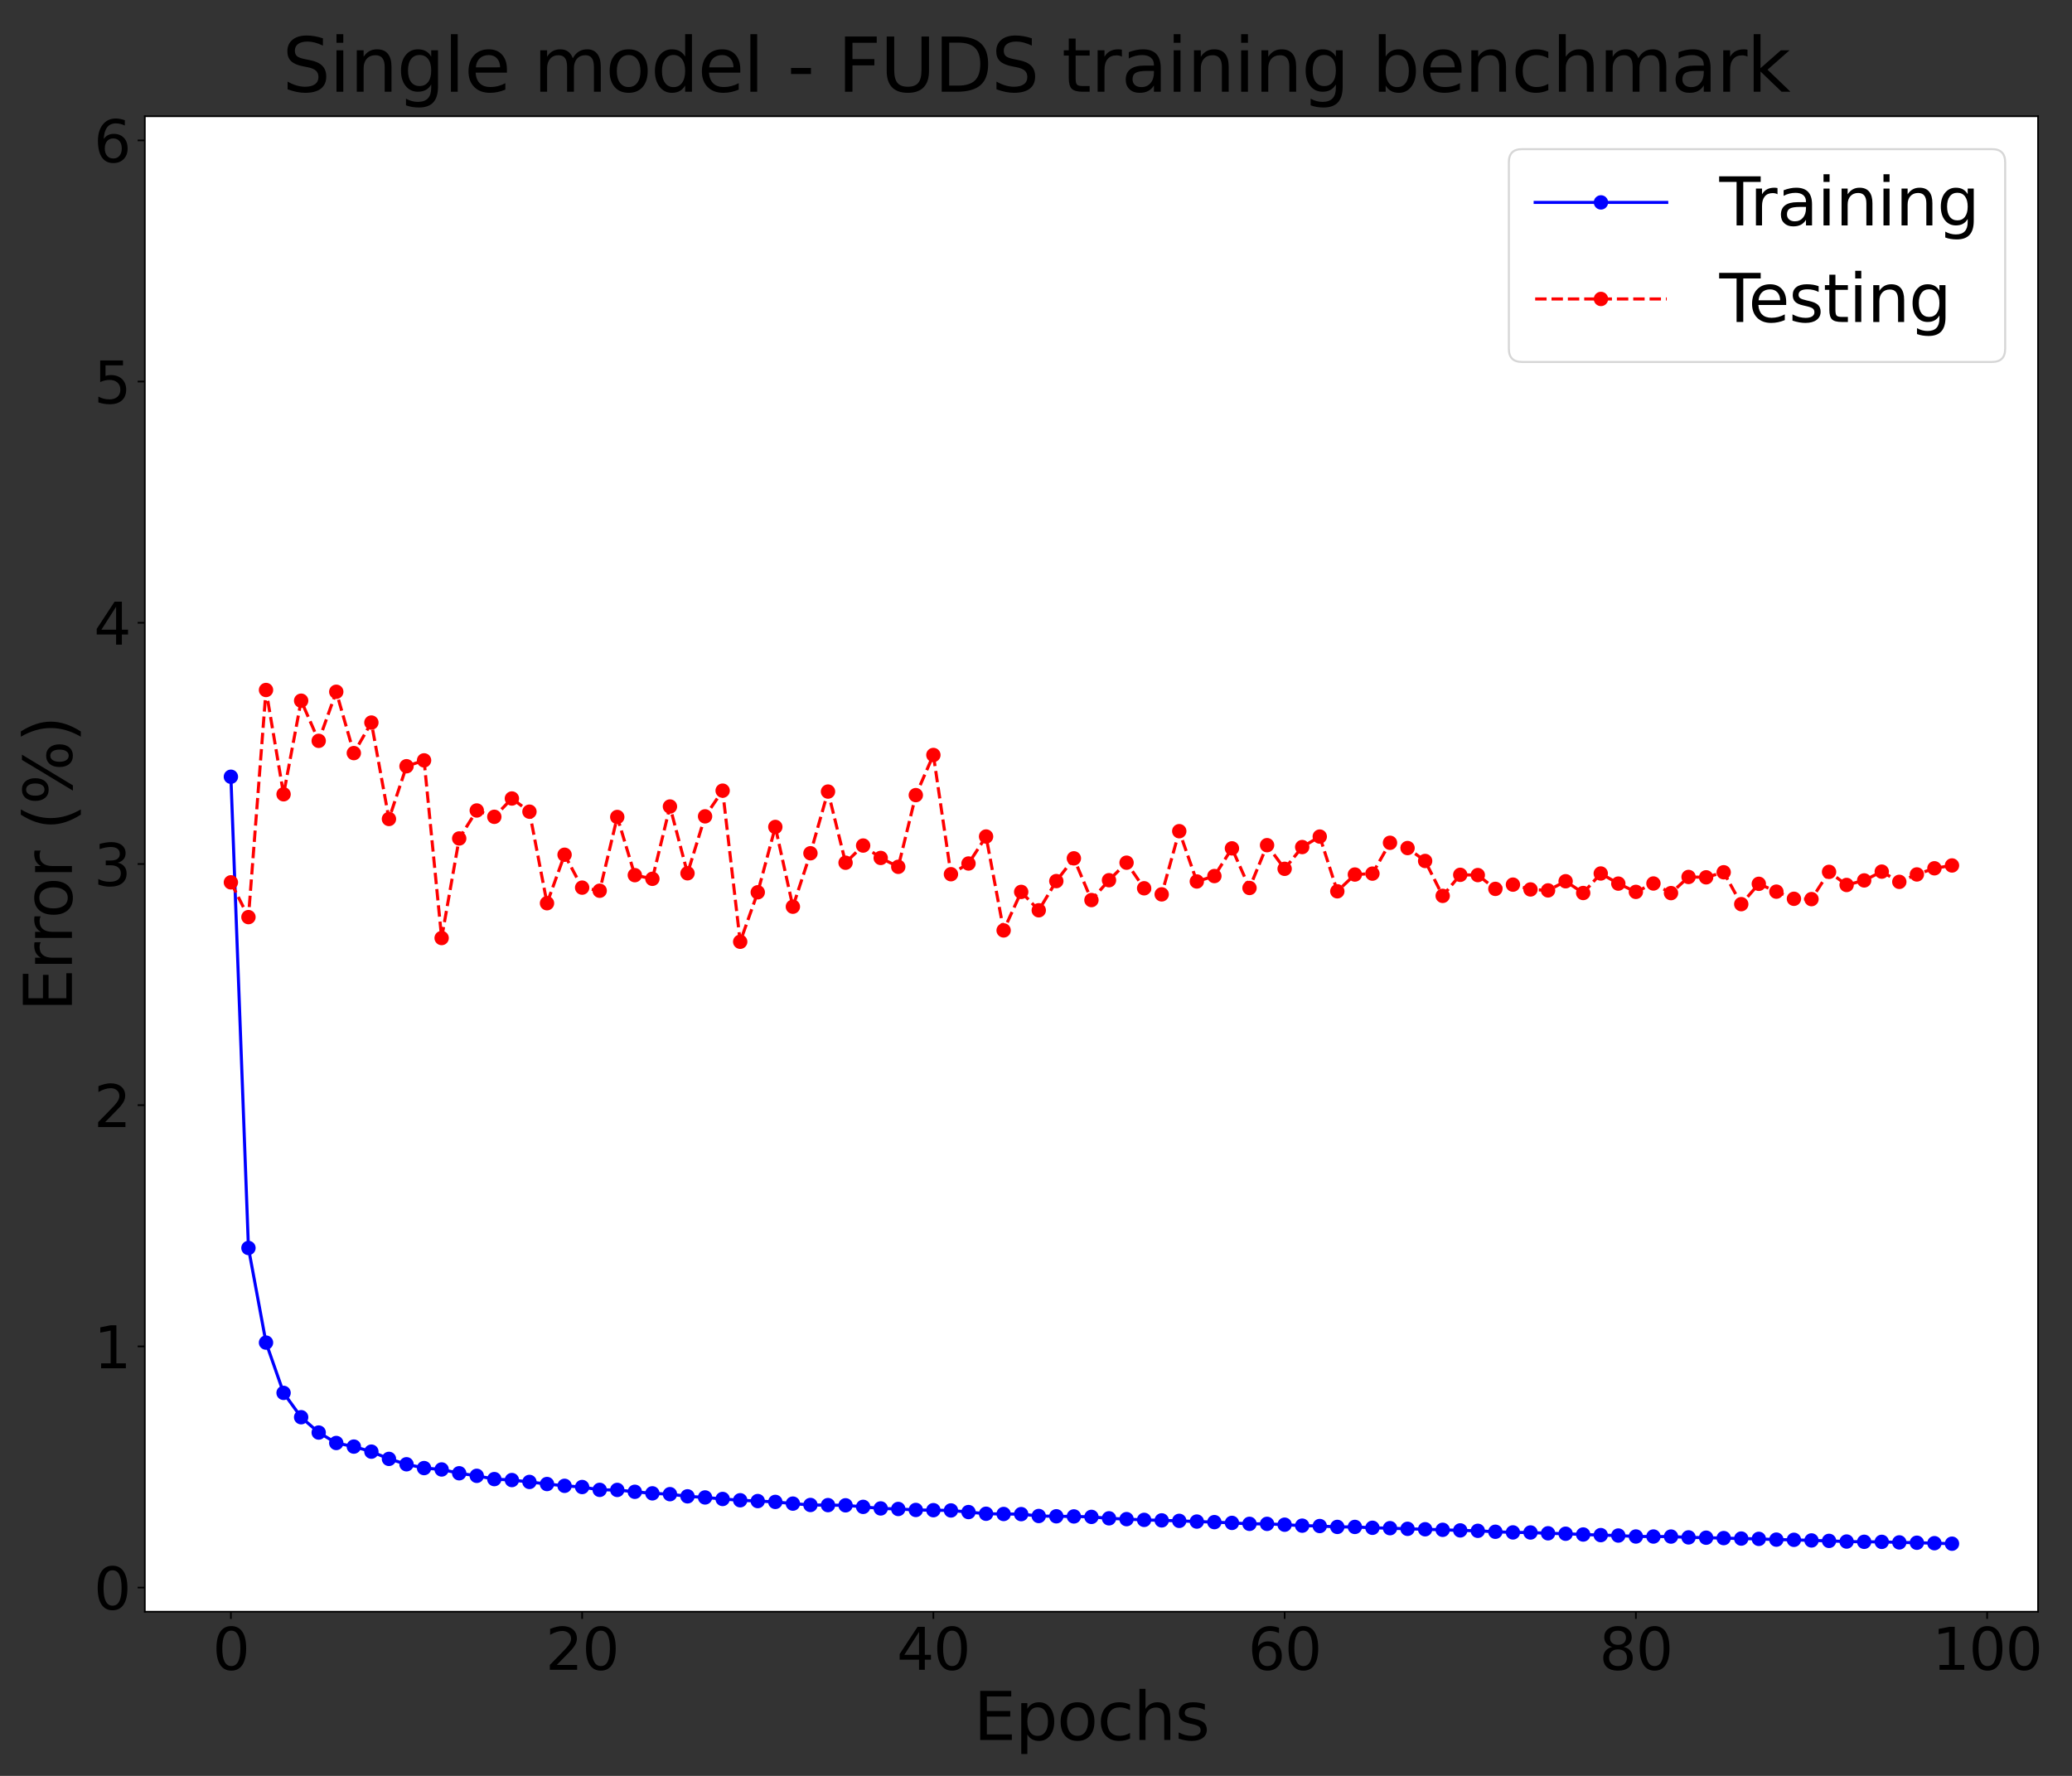 <?xml version="1.0" encoding="utf-8" standalone="no"?>
<!DOCTYPE svg PUBLIC "-//W3C//DTD SVG 1.1//EN"
  "http://www.w3.org/Graphics/SVG/1.1/DTD/svg11.dtd">
<svg xmlns:xlink="http://www.w3.org/1999/xlink" width="1008pt" height="864pt" viewBox="0 0 1008 864" xmlns="http://www.w3.org/2000/svg" version="1.1">
 <rect x="0" y="0" width="1008" height="864" fill="#333333" stroke="none"/>
 <defs>
  <style type="text/css">*{stroke-linejoin: round; stroke-linecap: butt}</style>
 </defs>
 <g id="figure_1">
  <g id="patch_1">
   <path d="M 0 864 
L 1008 864 
L 1008 0 
L 0 0 
L 0 864 
z
" style="fill: none"/>
  </g>
  <g id="axes_1">
   <g id="patch_2">
    <path d="M 70.46 784.12 
L 991.486 784.12 
L 991.486 56.559 
L 70.46 56.559 
z
" style="fill: #ffffff"/>
   </g>
   <g id="matplotlib.axis_1">
    <g id="xtick_1">
     <g id="line2d_1">
      <defs>
       <path id="m39e057da25" d="M 0 0 
L 0 3.5 
" style="stroke: #000000; stroke-width: 0.8"/>
      </defs>
      <g>
       <use xlink:href="#m39e057da25" x="112.325" y="784.12" style="stroke: #000000; stroke-width: 0.8"/>
      </g>
     </g>
     <g id="text_1">
      <!-- 0 -->
      <g transform="translate(103.417 812.396)scale(0.28 -0.28)">
       <defs>
        <path id="DejaVuSans-30" d="M 2034 4250 
Q 1547 4250 1301 3770 
Q 1056 3291 1056 2328 
Q 1056 1369 1301 889 
Q 1547 409 2034 409 
Q 2525 409 2770 889 
Q 3016 1369 3016 2328 
Q 3016 3291 2770 3770 
Q 2525 4250 2034 4250 
z
M 2034 4750 
Q 2819 4750 3233 4129 
Q 3647 3509 3647 2328 
Q 3647 1150 3233 529 
Q 2819 -91 2034 -91 
Q 1250 -91 836 529 
Q 422 1150 422 2328 
Q 422 3509 836 4129 
Q 1250 4750 2034 4750 
z
" transform="scale(0.016)"/>
       </defs>
       <use xlink:href="#DejaVuSans-30"/>
      </g>
     </g>
    </g>
    <g id="xtick_2">
     <g id="line2d_2">
      <g>
       <use xlink:href="#m39e057da25" x="283.202" y="784.12" style="stroke: #000000; stroke-width: 0.8"/>
      </g>
     </g>
     <g id="text_2">
      <!-- 20 -->
      <g transform="translate(265.387 812.396)scale(0.28 -0.28)">
       <defs>
        <path id="DejaVuSans-32" d="M 1228 531 
L 3431 531 
L 3431 0 
L 469 0 
L 469 531 
Q 828 903 1448 1529 
Q 2069 2156 2228 2338 
Q 2531 2678 2651 2914 
Q 2772 3150 2772 3378 
Q 2772 3750 2511 3984 
Q 2250 4219 1831 4219 
Q 1534 4219 1204 4116 
Q 875 4013 500 3803 
L 500 4441 
Q 881 4594 1212 4672 
Q 1544 4750 1819 4750 
Q 2544 4750 2975 4387 
Q 3406 4025 3406 3419 
Q 3406 3131 3298 2873 
Q 3191 2616 2906 2266 
Q 2828 2175 2409 1742 
Q 1991 1309 1228 531 
z
" transform="scale(0.016)"/>
       </defs>
       <use xlink:href="#DejaVuSans-32"/>
       <use xlink:href="#DejaVuSans-30" x="63.623"/>
      </g>
     </g>
    </g>
    <g id="xtick_3">
     <g id="line2d_3">
      <g>
       <use xlink:href="#m39e057da25" x="454.078" y="784.12" style="stroke: #000000; stroke-width: 0.8"/>
      </g>
     </g>
     <g id="text_3">
      <!-- 40 -->
      <g transform="translate(436.263 812.396)scale(0.28 -0.28)">
       <defs>
        <path id="DejaVuSans-34" d="M 2419 4116 
L 825 1625 
L 2419 1625 
L 2419 4116 
z
M 2253 4666 
L 3047 4666 
L 3047 1625 
L 3713 1625 
L 3713 1100 
L 3047 1100 
L 3047 0 
L 2419 0 
L 2419 1100 
L 313 1100 
L 313 1709 
L 2253 4666 
z
" transform="scale(0.016)"/>
       </defs>
       <use xlink:href="#DejaVuSans-34"/>
       <use xlink:href="#DejaVuSans-30" x="63.623"/>
      </g>
     </g>
    </g>
    <g id="xtick_4">
     <g id="line2d_4">
      <g>
       <use xlink:href="#m39e057da25" x="624.955" y="784.12" style="stroke: #000000; stroke-width: 0.8"/>
      </g>
     </g>
     <g id="text_4">
      <!-- 60 -->
      <g transform="translate(607.14 812.396)scale(0.28 -0.28)">
       <defs>
        <path id="DejaVuSans-36" d="M 2113 2584 
Q 1688 2584 1439 2293 
Q 1191 2003 1191 1497 
Q 1191 994 1439 701 
Q 1688 409 2113 409 
Q 2538 409 2786 701 
Q 3034 994 3034 1497 
Q 3034 2003 2786 2293 
Q 2538 2584 2113 2584 
z
M 3366 4563 
L 3366 3988 
Q 3128 4100 2886 4159 
Q 2644 4219 2406 4219 
Q 1781 4219 1451 3797 
Q 1122 3375 1075 2522 
Q 1259 2794 1537 2939 
Q 1816 3084 2150 3084 
Q 2853 3084 3261 2657 
Q 3669 2231 3669 1497 
Q 3669 778 3244 343 
Q 2819 -91 2113 -91 
Q 1303 -91 875 529 
Q 447 1150 447 2328 
Q 447 3434 972 4092 
Q 1497 4750 2381 4750 
Q 2619 4750 2861 4703 
Q 3103 4656 3366 4563 
z
" transform="scale(0.016)"/>
       </defs>
       <use xlink:href="#DejaVuSans-36"/>
       <use xlink:href="#DejaVuSans-30" x="63.623"/>
      </g>
     </g>
    </g>
    <g id="xtick_5">
     <g id="line2d_5">
      <g>
       <use xlink:href="#m39e057da25" x="795.832" y="784.12" style="stroke: #000000; stroke-width: 0.8"/>
      </g>
     </g>
     <g id="text_5">
      <!-- 80 -->
      <g transform="translate(778.017 812.396)scale(0.28 -0.28)">
       <defs>
        <path id="DejaVuSans-38" d="M 2034 2216 
Q 1584 2216 1326 1975 
Q 1069 1734 1069 1313 
Q 1069 891 1326 650 
Q 1584 409 2034 409 
Q 2484 409 2743 651 
Q 3003 894 3003 1313 
Q 3003 1734 2745 1975 
Q 2488 2216 2034 2216 
z
M 1403 2484 
Q 997 2584 770 2862 
Q 544 3141 544 3541 
Q 544 4100 942 4425 
Q 1341 4750 2034 4750 
Q 2731 4750 3128 4425 
Q 3525 4100 3525 3541 
Q 3525 3141 3298 2862 
Q 3072 2584 2669 2484 
Q 3125 2378 3379 2068 
Q 3634 1759 3634 1313 
Q 3634 634 3220 271 
Q 2806 -91 2034 -91 
Q 1263 -91 848 271 
Q 434 634 434 1313 
Q 434 1759 690 2068 
Q 947 2378 1403 2484 
z
M 1172 3481 
Q 1172 3119 1398 2916 
Q 1625 2713 2034 2713 
Q 2441 2713 2670 2916 
Q 2900 3119 2900 3481 
Q 2900 3844 2670 4047 
Q 2441 4250 2034 4250 
Q 1625 4250 1398 4047 
Q 1172 3844 1172 3481 
z
" transform="scale(0.016)"/>
       </defs>
       <use xlink:href="#DejaVuSans-38"/>
       <use xlink:href="#DejaVuSans-30" x="63.623"/>
      </g>
     </g>
    </g>
    <g id="xtick_6">
     <g id="line2d_6">
      <g>
       <use xlink:href="#m39e057da25" x="966.708" y="784.12" style="stroke: #000000; stroke-width: 0.8"/>
      </g>
     </g>
     <g id="text_6">
      <!-- 100 -->
      <g transform="translate(939.986 812.396)scale(0.28 -0.28)">
       <defs>
        <path id="DejaVuSans-31" d="M 794 531 
L 1825 531 
L 1825 4091 
L 703 3866 
L 703 4441 
L 1819 4666 
L 2450 4666 
L 2450 531 
L 3481 531 
L 3481 0 
L 794 0 
L 794 531 
z
" transform="scale(0.016)"/>
       </defs>
       <use xlink:href="#DejaVuSans-31"/>
       <use xlink:href="#DejaVuSans-30" x="63.623"/>
       <use xlink:href="#DejaVuSans-30" x="127.246"/>
      </g>
     </g>
    </g>
    <g id="text_7">
     <!-- Epochs -->
     <g transform="translate(473.643 846.534)scale(0.32 -0.32)">
      <defs>
       <path id="DejaVuSans-45" d="M 628 4666 
L 3578 4666 
L 3578 4134 
L 1259 4134 
L 1259 2753 
L 3481 2753 
L 3481 2222 
L 1259 2222 
L 1259 531 
L 3634 531 
L 3634 0 
L 628 0 
L 628 4666 
z
" transform="scale(0.016)"/>
       <path id="DejaVuSans-70" d="M 1159 525 
L 1159 -1331 
L 581 -1331 
L 581 3500 
L 1159 3500 
L 1159 2969 
Q 1341 3281 1617 3432 
Q 1894 3584 2278 3584 
Q 2916 3584 3314 3078 
Q 3713 2572 3713 1747 
Q 3713 922 3314 415 
Q 2916 -91 2278 -91 
Q 1894 -91 1617 61 
Q 1341 213 1159 525 
z
M 3116 1747 
Q 3116 2381 2855 2742 
Q 2594 3103 2138 3103 
Q 1681 3103 1420 2742 
Q 1159 2381 1159 1747 
Q 1159 1113 1420 752 
Q 1681 391 2138 391 
Q 2594 391 2855 752 
Q 3116 1113 3116 1747 
z
" transform="scale(0.016)"/>
       <path id="DejaVuSans-6f" d="M 1959 3097 
Q 1497 3097 1228 2736 
Q 959 2375 959 1747 
Q 959 1119 1226 758 
Q 1494 397 1959 397 
Q 2419 397 2687 759 
Q 2956 1122 2956 1747 
Q 2956 2369 2687 2733 
Q 2419 3097 1959 3097 
z
M 1959 3584 
Q 2709 3584 3137 3096 
Q 3566 2609 3566 1747 
Q 3566 888 3137 398 
Q 2709 -91 1959 -91 
Q 1206 -91 779 398 
Q 353 888 353 1747 
Q 353 2609 779 3096 
Q 1206 3584 1959 3584 
z
" transform="scale(0.016)"/>
       <path id="DejaVuSans-63" d="M 3122 3366 
L 3122 2828 
Q 2878 2963 2633 3030 
Q 2388 3097 2138 3097 
Q 1578 3097 1268 2742 
Q 959 2388 959 1747 
Q 959 1106 1268 751 
Q 1578 397 2138 397 
Q 2388 397 2633 464 
Q 2878 531 3122 666 
L 3122 134 
Q 2881 22 2623 -34 
Q 2366 -91 2075 -91 
Q 1284 -91 818 406 
Q 353 903 353 1747 
Q 353 2603 823 3093 
Q 1294 3584 2113 3584 
Q 2378 3584 2631 3529 
Q 2884 3475 3122 3366 
z
" transform="scale(0.016)"/>
       <path id="DejaVuSans-68" d="M 3513 2113 
L 3513 0 
L 2938 0 
L 2938 2094 
Q 2938 2591 2744 2837 
Q 2550 3084 2163 3084 
Q 1697 3084 1428 2787 
Q 1159 2491 1159 1978 
L 1159 0 
L 581 0 
L 581 4863 
L 1159 4863 
L 1159 2956 
Q 1366 3272 1645 3428 
Q 1925 3584 2291 3584 
Q 2894 3584 3203 3211 
Q 3513 2838 3513 2113 
z
" transform="scale(0.016)"/>
       <path id="DejaVuSans-73" d="M 2834 3397 
L 2834 2853 
Q 2591 2978 2328 3040 
Q 2066 3103 1784 3103 
Q 1356 3103 1142 2972 
Q 928 2841 928 2578 
Q 928 2378 1081 2264 
Q 1234 2150 1697 2047 
L 1894 2003 
Q 2506 1872 2764 1633 
Q 3022 1394 3022 966 
Q 3022 478 2636 193 
Q 2250 -91 1575 -91 
Q 1294 -91 989 -36 
Q 684 19 347 128 
L 347 722 
Q 666 556 975 473 
Q 1284 391 1588 391 
Q 1994 391 2212 530 
Q 2431 669 2431 922 
Q 2431 1156 2273 1281 
Q 2116 1406 1581 1522 
L 1381 1569 
Q 847 1681 609 1914 
Q 372 2147 372 2553 
Q 372 3047 722 3315 
Q 1072 3584 1716 3584 
Q 2034 3584 2315 3537 
Q 2597 3491 2834 3397 
z
" transform="scale(0.016)"/>
      </defs>
      <use xlink:href="#DejaVuSans-45"/>
      <use xlink:href="#DejaVuSans-70" x="63.184"/>
      <use xlink:href="#DejaVuSans-6f" x="126.66"/>
      <use xlink:href="#DejaVuSans-63" x="187.842"/>
      <use xlink:href="#DejaVuSans-68" x="242.822"/>
      <use xlink:href="#DejaVuSans-73" x="306.201"/>
     </g>
    </g>
   </g>
   <g id="matplotlib.axis_2">
    <g id="ytick_1">
     <g id="line2d_7">
      <defs>
       <path id="m550767e1ca" d="M 0 0 
L -3.5 0 
" style="stroke: #000000; stroke-width: 0.8"/>
      </defs>
      <g>
       <use xlink:href="#m550767e1ca" x="70.46" y="772.385" style="stroke: #000000; stroke-width: 0.8"/>
      </g>
     </g>
     <g id="text_8">
      <!-- 0 -->
      <g transform="translate(45.645 783.023)scale(0.28 -0.28)">
       <use xlink:href="#DejaVuSans-30"/>
      </g>
     </g>
    </g>
    <g id="ytick_2">
     <g id="line2d_8">
      <g>
       <use xlink:href="#m550767e1ca" x="70.46" y="655.037" style="stroke: #000000; stroke-width: 0.8"/>
      </g>
     </g>
     <g id="text_9">
      <!-- 1 -->
      <g transform="translate(45.645 665.674)scale(0.28 -0.28)">
       <use xlink:href="#DejaVuSans-31"/>
      </g>
     </g>
    </g>
    <g id="ytick_3">
     <g id="line2d_9">
      <g>
       <use xlink:href="#m550767e1ca" x="70.46" y="537.688" style="stroke: #000000; stroke-width: 0.8"/>
      </g>
     </g>
     <g id="text_10">
      <!-- 2 -->
      <g transform="translate(45.645 548.326)scale(0.28 -0.28)">
       <use xlink:href="#DejaVuSans-32"/>
      </g>
     </g>
    </g>
    <g id="ytick_4">
     <g id="line2d_10">
      <g>
       <use xlink:href="#m550767e1ca" x="70.46" y="420.339" style="stroke: #000000; stroke-width: 0.8"/>
      </g>
     </g>
     <g id="text_11">
      <!-- 3 -->
      <g transform="translate(45.645 430.977)scale(0.28 -0.28)">
       <defs>
        <path id="DejaVuSans-33" d="M 2597 2516 
Q 3050 2419 3304 2112 
Q 3559 1806 3559 1356 
Q 3559 666 3084 287 
Q 2609 -91 1734 -91 
Q 1441 -91 1130 -33 
Q 819 25 488 141 
L 488 750 
Q 750 597 1062 519 
Q 1375 441 1716 441 
Q 2309 441 2620 675 
Q 2931 909 2931 1356 
Q 2931 1769 2642 2001 
Q 2353 2234 1838 2234 
L 1294 2234 
L 1294 2753 
L 1863 2753 
Q 2328 2753 2575 2939 
Q 2822 3125 2822 3475 
Q 2822 3834 2567 4026 
Q 2313 4219 1838 4219 
Q 1578 4219 1281 4162 
Q 984 4106 628 3988 
L 628 4550 
Q 988 4650 1302 4700 
Q 1616 4750 1894 4750 
Q 2613 4750 3031 4423 
Q 3450 4097 3450 3541 
Q 3450 3153 3228 2886 
Q 3006 2619 2597 2516 
z
" transform="scale(0.016)"/>
       </defs>
       <use xlink:href="#DejaVuSans-33"/>
      </g>
     </g>
    </g>
    <g id="ytick_5">
     <g id="line2d_11">
      <g>
       <use xlink:href="#m550767e1ca" x="70.46" y="302.991" style="stroke: #000000; stroke-width: 0.8"/>
      </g>
     </g>
     <g id="text_12">
      <!-- 4 -->
      <g transform="translate(45.645 313.629)scale(0.28 -0.28)">
       <use xlink:href="#DejaVuSans-34"/>
      </g>
     </g>
    </g>
    <g id="ytick_6">
     <g id="line2d_12">
      <g>
       <use xlink:href="#m550767e1ca" x="70.46" y="185.642" style="stroke: #000000; stroke-width: 0.8"/>
      </g>
     </g>
     <g id="text_13">
      <!-- 5 -->
      <g transform="translate(45.645 196.28)scale(0.28 -0.28)">
       <defs>
        <path id="DejaVuSans-35" d="M 691 4666 
L 3169 4666 
L 3169 4134 
L 1269 4134 
L 1269 2991 
Q 1406 3038 1543 3061 
Q 1681 3084 1819 3084 
Q 2600 3084 3056 2656 
Q 3513 2228 3513 1497 
Q 3513 744 3044 326 
Q 2575 -91 1722 -91 
Q 1428 -91 1123 -41 
Q 819 9 494 109 
L 494 744 
Q 775 591 1075 516 
Q 1375 441 1709 441 
Q 2250 441 2565 725 
Q 2881 1009 2881 1497 
Q 2881 1984 2565 2268 
Q 2250 2553 1709 2553 
Q 1456 2553 1204 2497 
Q 953 2441 691 2322 
L 691 4666 
z
" transform="scale(0.016)"/>
       </defs>
       <use xlink:href="#DejaVuSans-35"/>
      </g>
     </g>
    </g>
    <g id="ytick_7">
     <g id="line2d_13">
      <g>
       <use xlink:href="#m550767e1ca" x="70.46" y="68.294" style="stroke: #000000; stroke-width: 0.8"/>
      </g>
     </g>
     <g id="text_14">
      <!-- 6 -->
      <g transform="translate(45.645 78.931)scale(0.28 -0.28)">
       <use xlink:href="#DejaVuSans-36"/>
      </g>
     </g>
    </g>
    <g id="text_15">
     <!-- Error (%) -->
     <g transform="translate(34.99 492.104)rotate(-90)scale(0.32 -0.32)">
      <defs>
       <path id="DejaVuSans-72" d="M 2631 2963 
Q 2534 3019 2420 3045 
Q 2306 3072 2169 3072 
Q 1681 3072 1420 2755 
Q 1159 2438 1159 1844 
L 1159 0 
L 581 0 
L 581 3500 
L 1159 3500 
L 1159 2956 
Q 1341 3275 1631 3429 
Q 1922 3584 2338 3584 
Q 2397 3584 2469 3576 
Q 2541 3569 2628 3553 
L 2631 2963 
z
" transform="scale(0.016)"/>
       <path id="DejaVuSans-20" transform="scale(0.016)"/>
       <path id="DejaVuSans-28" d="M 1984 4856 
Q 1566 4138 1362 3434 
Q 1159 2731 1159 2009 
Q 1159 1288 1364 580 
Q 1569 -128 1984 -844 
L 1484 -844 
Q 1016 -109 783 600 
Q 550 1309 550 2009 
Q 550 2706 781 3412 
Q 1013 4119 1484 4856 
L 1984 4856 
z
" transform="scale(0.016)"/>
       <path id="DejaVuSans-25" d="M 4653 2053 
Q 4381 2053 4226 1822 
Q 4072 1591 4072 1178 
Q 4072 772 4226 539 
Q 4381 306 4653 306 
Q 4919 306 5073 539 
Q 5228 772 5228 1178 
Q 5228 1588 5073 1820 
Q 4919 2053 4653 2053 
z
M 4653 2450 
Q 5147 2450 5437 2106 
Q 5728 1763 5728 1178 
Q 5728 594 5436 251 
Q 5144 -91 4653 -91 
Q 4153 -91 3862 251 
Q 3572 594 3572 1178 
Q 3572 1766 3864 2108 
Q 4156 2450 4653 2450 
z
M 1428 4353 
Q 1159 4353 1004 4120 
Q 850 3888 850 3481 
Q 850 3069 1003 2837 
Q 1156 2606 1428 2606 
Q 1700 2606 1854 2837 
Q 2009 3069 2009 3481 
Q 2009 3884 1853 4118 
Q 1697 4353 1428 4353 
z
M 4250 4750 
L 4750 4750 
L 1831 -91 
L 1331 -91 
L 4250 4750 
z
M 1428 4750 
Q 1922 4750 2215 4408 
Q 2509 4066 2509 3481 
Q 2509 2891 2217 2550 
Q 1925 2209 1428 2209 
Q 931 2209 642 2551 
Q 353 2894 353 3481 
Q 353 4063 643 4406 
Q 934 4750 1428 4750 
z
" transform="scale(0.016)"/>
       <path id="DejaVuSans-29" d="M 513 4856 
L 1013 4856 
Q 1481 4119 1714 3412 
Q 1947 2706 1947 2009 
Q 1947 1309 1714 600 
Q 1481 -109 1013 -844 
L 513 -844 
Q 928 -128 1133 580 
Q 1338 1288 1338 2009 
Q 1338 2731 1133 3434 
Q 928 4138 513 4856 
z
" transform="scale(0.016)"/>
      </defs>
      <use xlink:href="#DejaVuSans-45"/>
      <use xlink:href="#DejaVuSans-72" x="63.184"/>
      <use xlink:href="#DejaVuSans-72" x="102.547"/>
      <use xlink:href="#DejaVuSans-6f" x="141.41"/>
      <use xlink:href="#DejaVuSans-72" x="202.592"/>
      <use xlink:href="#DejaVuSans-20" x="243.705"/>
      <use xlink:href="#DejaVuSans-28" x="275.492"/>
      <use xlink:href="#DejaVuSans-25" x="314.506"/>
      <use xlink:href="#DejaVuSans-29" x="409.525"/>
     </g>
    </g>
   </g>
   <g id="line2d_14">
    <path d="M 112.325 377.902 
L 120.869 607.165 
L 129.412 653.205 
L 137.956 677.666 
L 146.5 689.509 
L 155.044 696.96 
L 163.588 702.041 
L 172.132 703.796 
L 180.675 706.252 
L 189.219 709.775 
L 197.763 712.395 
L 206.307 714.248 
L 214.851 714.922 
L 223.395 716.773 
L 231.939 718.019 
L 240.482 719.611 
L 249.026 720.078 
L 257.57 720.99 
L 266.114 722.008 
L 274.658 722.882 
L 283.202 723.463 
L 291.745 724.848 
L 300.289 724.876 
L 308.833 725.787 
L 317.377 726.538 
L 325.921 726.938 
L 334.465 727.995 
L 343.008 728.532 
L 351.552 729.277 
L 360.096 729.904 
L 368.64 730.297 
L 377.184 730.706 
L 385.728 731.532 
L 394.271 732.198 
L 402.815 732.267 
L 411.359 732.362 
L 419.903 733.118 
L 428.447 733.879 
L 436.991 734.147 
L 445.534 734.621 
L 454.078 734.733 
L 462.622 734.861 
L 471.166 735.646 
L 479.71 736.468 
L 488.254 736.584 
L 496.797 736.651 
L 505.341 737.563 
L 513.885 737.707 
L 522.429 737.771 
L 530.973 737.994 
L 539.517 738.692 
L 548.06 739.089 
L 556.604 739.449 
L 565.148 739.695 
L 573.692 739.926 
L 582.236 740.271 
L 590.78 740.542 
L 599.323 740.92 
L 607.867 741.379 
L 616.411 741.39 
L 624.955 741.789 
L 633.499 742.257 
L 642.043 742.443 
L 650.587 742.87 
L 659.13 742.877 
L 667.674 743.3 
L 676.218 743.485 
L 684.762 743.805 
L 693.306 744.016 
L 701.85 744.284 
L 710.393 744.568 
L 718.937 744.774 
L 727.481 745.23 
L 736.025 745.545 
L 744.569 745.585 
L 753.113 745.98 
L 761.656 746.186 
L 770.2 746.566 
L 778.744 746.861 
L 787.288 747.068 
L 795.832 747.537 
L 804.376 747.546 
L 812.919 747.566 
L 821.463 747.968 
L 830.007 748.119 
L 838.551 748.315 
L 847.095 748.539 
L 855.639 748.692 
L 864.182 749.057 
L 872.726 749.151 
L 881.27 749.453 
L 889.814 749.668 
L 898.358 749.99 
L 906.902 750.117 
L 915.445 750.143 
L 923.989 750.404 
L 932.533 750.57 
L 941.077 750.794 
L 949.621 751.033 
" clip-path="url(#p39e395b8d5)" style="fill: none; stroke: #0000ff; stroke-width: 1.5; stroke-linecap: square"/>
    <defs>
     <path id="mdafc512c88" d="M 0 3 
C 0.796 3 1.559 2.684 2.121 2.121 
C 2.684 1.559 3 0.796 3 0 
C 3 -0.796 2.684 -1.559 2.121 -2.121 
C 1.559 -2.684 0.796 -3 0 -3 
C -0.796 -3 -1.559 -2.684 -2.121 -2.121 
C -2.684 -1.559 -3 -0.796 -3 0 
C -3 0.796 -2.684 1.559 -2.121 2.121 
C -1.559 2.684 -0.796 3 0 3 
z
" style="stroke: #0000ff"/>
    </defs>
    <g clip-path="url(#p39e395b8d5)">
     <use xlink:href="#mdafc512c88" x="112.325" y="377.902" style="fill: #0000ff; stroke: #0000ff"/>
     <use xlink:href="#mdafc512c88" x="120.869" y="607.165" style="fill: #0000ff; stroke: #0000ff"/>
     <use xlink:href="#mdafc512c88" x="129.412" y="653.205" style="fill: #0000ff; stroke: #0000ff"/>
     <use xlink:href="#mdafc512c88" x="137.956" y="677.666" style="fill: #0000ff; stroke: #0000ff"/>
     <use xlink:href="#mdafc512c88" x="146.5" y="689.509" style="fill: #0000ff; stroke: #0000ff"/>
     <use xlink:href="#mdafc512c88" x="155.044" y="696.96" style="fill: #0000ff; stroke: #0000ff"/>
     <use xlink:href="#mdafc512c88" x="163.588" y="702.041" style="fill: #0000ff; stroke: #0000ff"/>
     <use xlink:href="#mdafc512c88" x="172.132" y="703.796" style="fill: #0000ff; stroke: #0000ff"/>
     <use xlink:href="#mdafc512c88" x="180.675" y="706.252" style="fill: #0000ff; stroke: #0000ff"/>
     <use xlink:href="#mdafc512c88" x="189.219" y="709.775" style="fill: #0000ff; stroke: #0000ff"/>
     <use xlink:href="#mdafc512c88" x="197.763" y="712.395" style="fill: #0000ff; stroke: #0000ff"/>
     <use xlink:href="#mdafc512c88" x="206.307" y="714.248" style="fill: #0000ff; stroke: #0000ff"/>
     <use xlink:href="#mdafc512c88" x="214.851" y="714.922" style="fill: #0000ff; stroke: #0000ff"/>
     <use xlink:href="#mdafc512c88" x="223.395" y="716.773" style="fill: #0000ff; stroke: #0000ff"/>
     <use xlink:href="#mdafc512c88" x="231.939" y="718.019" style="fill: #0000ff; stroke: #0000ff"/>
     <use xlink:href="#mdafc512c88" x="240.482" y="719.611" style="fill: #0000ff; stroke: #0000ff"/>
     <use xlink:href="#mdafc512c88" x="249.026" y="720.078" style="fill: #0000ff; stroke: #0000ff"/>
     <use xlink:href="#mdafc512c88" x="257.57" y="720.99" style="fill: #0000ff; stroke: #0000ff"/>
     <use xlink:href="#mdafc512c88" x="266.114" y="722.008" style="fill: #0000ff; stroke: #0000ff"/>
     <use xlink:href="#mdafc512c88" x="274.658" y="722.882" style="fill: #0000ff; stroke: #0000ff"/>
     <use xlink:href="#mdafc512c88" x="283.202" y="723.463" style="fill: #0000ff; stroke: #0000ff"/>
     <use xlink:href="#mdafc512c88" x="291.745" y="724.848" style="fill: #0000ff; stroke: #0000ff"/>
     <use xlink:href="#mdafc512c88" x="300.289" y="724.876" style="fill: #0000ff; stroke: #0000ff"/>
     <use xlink:href="#mdafc512c88" x="308.833" y="725.787" style="fill: #0000ff; stroke: #0000ff"/>
     <use xlink:href="#mdafc512c88" x="317.377" y="726.538" style="fill: #0000ff; stroke: #0000ff"/>
     <use xlink:href="#mdafc512c88" x="325.921" y="726.938" style="fill: #0000ff; stroke: #0000ff"/>
     <use xlink:href="#mdafc512c88" x="334.465" y="727.995" style="fill: #0000ff; stroke: #0000ff"/>
     <use xlink:href="#mdafc512c88" x="343.008" y="728.532" style="fill: #0000ff; stroke: #0000ff"/>
     <use xlink:href="#mdafc512c88" x="351.552" y="729.277" style="fill: #0000ff; stroke: #0000ff"/>
     <use xlink:href="#mdafc512c88" x="360.096" y="729.904" style="fill: #0000ff; stroke: #0000ff"/>
     <use xlink:href="#mdafc512c88" x="368.64" y="730.297" style="fill: #0000ff; stroke: #0000ff"/>
     <use xlink:href="#mdafc512c88" x="377.184" y="730.706" style="fill: #0000ff; stroke: #0000ff"/>
     <use xlink:href="#mdafc512c88" x="385.728" y="731.532" style="fill: #0000ff; stroke: #0000ff"/>
     <use xlink:href="#mdafc512c88" x="394.271" y="732.198" style="fill: #0000ff; stroke: #0000ff"/>
     <use xlink:href="#mdafc512c88" x="402.815" y="732.267" style="fill: #0000ff; stroke: #0000ff"/>
     <use xlink:href="#mdafc512c88" x="411.359" y="732.362" style="fill: #0000ff; stroke: #0000ff"/>
     <use xlink:href="#mdafc512c88" x="419.903" y="733.118" style="fill: #0000ff; stroke: #0000ff"/>
     <use xlink:href="#mdafc512c88" x="428.447" y="733.879" style="fill: #0000ff; stroke: #0000ff"/>
     <use xlink:href="#mdafc512c88" x="436.991" y="734.147" style="fill: #0000ff; stroke: #0000ff"/>
     <use xlink:href="#mdafc512c88" x="445.534" y="734.621" style="fill: #0000ff; stroke: #0000ff"/>
     <use xlink:href="#mdafc512c88" x="454.078" y="734.733" style="fill: #0000ff; stroke: #0000ff"/>
     <use xlink:href="#mdafc512c88" x="462.622" y="734.861" style="fill: #0000ff; stroke: #0000ff"/>
     <use xlink:href="#mdafc512c88" x="471.166" y="735.646" style="fill: #0000ff; stroke: #0000ff"/>
     <use xlink:href="#mdafc512c88" x="479.71" y="736.468" style="fill: #0000ff; stroke: #0000ff"/>
     <use xlink:href="#mdafc512c88" x="488.254" y="736.584" style="fill: #0000ff; stroke: #0000ff"/>
     <use xlink:href="#mdafc512c88" x="496.797" y="736.651" style="fill: #0000ff; stroke: #0000ff"/>
     <use xlink:href="#mdafc512c88" x="505.341" y="737.563" style="fill: #0000ff; stroke: #0000ff"/>
     <use xlink:href="#mdafc512c88" x="513.885" y="737.707" style="fill: #0000ff; stroke: #0000ff"/>
     <use xlink:href="#mdafc512c88" x="522.429" y="737.771" style="fill: #0000ff; stroke: #0000ff"/>
     <use xlink:href="#mdafc512c88" x="530.973" y="737.994" style="fill: #0000ff; stroke: #0000ff"/>
     <use xlink:href="#mdafc512c88" x="539.517" y="738.692" style="fill: #0000ff; stroke: #0000ff"/>
     <use xlink:href="#mdafc512c88" x="548.06" y="739.089" style="fill: #0000ff; stroke: #0000ff"/>
     <use xlink:href="#mdafc512c88" x="556.604" y="739.449" style="fill: #0000ff; stroke: #0000ff"/>
     <use xlink:href="#mdafc512c88" x="565.148" y="739.695" style="fill: #0000ff; stroke: #0000ff"/>
     <use xlink:href="#mdafc512c88" x="573.692" y="739.926" style="fill: #0000ff; stroke: #0000ff"/>
     <use xlink:href="#mdafc512c88" x="582.236" y="740.271" style="fill: #0000ff; stroke: #0000ff"/>
     <use xlink:href="#mdafc512c88" x="590.78" y="740.542" style="fill: #0000ff; stroke: #0000ff"/>
     <use xlink:href="#mdafc512c88" x="599.323" y="740.92" style="fill: #0000ff; stroke: #0000ff"/>
     <use xlink:href="#mdafc512c88" x="607.867" y="741.379" style="fill: #0000ff; stroke: #0000ff"/>
     <use xlink:href="#mdafc512c88" x="616.411" y="741.39" style="fill: #0000ff; stroke: #0000ff"/>
     <use xlink:href="#mdafc512c88" x="624.955" y="741.789" style="fill: #0000ff; stroke: #0000ff"/>
     <use xlink:href="#mdafc512c88" x="633.499" y="742.257" style="fill: #0000ff; stroke: #0000ff"/>
     <use xlink:href="#mdafc512c88" x="642.043" y="742.443" style="fill: #0000ff; stroke: #0000ff"/>
     <use xlink:href="#mdafc512c88" x="650.587" y="742.87" style="fill: #0000ff; stroke: #0000ff"/>
     <use xlink:href="#mdafc512c88" x="659.13" y="742.877" style="fill: #0000ff; stroke: #0000ff"/>
     <use xlink:href="#mdafc512c88" x="667.674" y="743.3" style="fill: #0000ff; stroke: #0000ff"/>
     <use xlink:href="#mdafc512c88" x="676.218" y="743.485" style="fill: #0000ff; stroke: #0000ff"/>
     <use xlink:href="#mdafc512c88" x="684.762" y="743.805" style="fill: #0000ff; stroke: #0000ff"/>
     <use xlink:href="#mdafc512c88" x="693.306" y="744.016" style="fill: #0000ff; stroke: #0000ff"/>
     <use xlink:href="#mdafc512c88" x="701.85" y="744.284" style="fill: #0000ff; stroke: #0000ff"/>
     <use xlink:href="#mdafc512c88" x="710.393" y="744.568" style="fill: #0000ff; stroke: #0000ff"/>
     <use xlink:href="#mdafc512c88" x="718.937" y="744.774" style="fill: #0000ff; stroke: #0000ff"/>
     <use xlink:href="#mdafc512c88" x="727.481" y="745.23" style="fill: #0000ff; stroke: #0000ff"/>
     <use xlink:href="#mdafc512c88" x="736.025" y="745.545" style="fill: #0000ff; stroke: #0000ff"/>
     <use xlink:href="#mdafc512c88" x="744.569" y="745.585" style="fill: #0000ff; stroke: #0000ff"/>
     <use xlink:href="#mdafc512c88" x="753.113" y="745.98" style="fill: #0000ff; stroke: #0000ff"/>
     <use xlink:href="#mdafc512c88" x="761.656" y="746.186" style="fill: #0000ff; stroke: #0000ff"/>
     <use xlink:href="#mdafc512c88" x="770.2" y="746.566" style="fill: #0000ff; stroke: #0000ff"/>
     <use xlink:href="#mdafc512c88" x="778.744" y="746.861" style="fill: #0000ff; stroke: #0000ff"/>
     <use xlink:href="#mdafc512c88" x="787.288" y="747.068" style="fill: #0000ff; stroke: #0000ff"/>
     <use xlink:href="#mdafc512c88" x="795.832" y="747.537" style="fill: #0000ff; stroke: #0000ff"/>
     <use xlink:href="#mdafc512c88" x="804.376" y="747.546" style="fill: #0000ff; stroke: #0000ff"/>
     <use xlink:href="#mdafc512c88" x="812.919" y="747.566" style="fill: #0000ff; stroke: #0000ff"/>
     <use xlink:href="#mdafc512c88" x="821.463" y="747.968" style="fill: #0000ff; stroke: #0000ff"/>
     <use xlink:href="#mdafc512c88" x="830.007" y="748.119" style="fill: #0000ff; stroke: #0000ff"/>
     <use xlink:href="#mdafc512c88" x="838.551" y="748.315" style="fill: #0000ff; stroke: #0000ff"/>
     <use xlink:href="#mdafc512c88" x="847.095" y="748.539" style="fill: #0000ff; stroke: #0000ff"/>
     <use xlink:href="#mdafc512c88" x="855.639" y="748.692" style="fill: #0000ff; stroke: #0000ff"/>
     <use xlink:href="#mdafc512c88" x="864.182" y="749.057" style="fill: #0000ff; stroke: #0000ff"/>
     <use xlink:href="#mdafc512c88" x="872.726" y="749.151" style="fill: #0000ff; stroke: #0000ff"/>
     <use xlink:href="#mdafc512c88" x="881.27" y="749.453" style="fill: #0000ff; stroke: #0000ff"/>
     <use xlink:href="#mdafc512c88" x="889.814" y="749.668" style="fill: #0000ff; stroke: #0000ff"/>
     <use xlink:href="#mdafc512c88" x="898.358" y="749.99" style="fill: #0000ff; stroke: #0000ff"/>
     <use xlink:href="#mdafc512c88" x="906.902" y="750.117" style="fill: #0000ff; stroke: #0000ff"/>
     <use xlink:href="#mdafc512c88" x="915.445" y="750.143" style="fill: #0000ff; stroke: #0000ff"/>
     <use xlink:href="#mdafc512c88" x="923.989" y="750.404" style="fill: #0000ff; stroke: #0000ff"/>
     <use xlink:href="#mdafc512c88" x="932.533" y="750.57" style="fill: #0000ff; stroke: #0000ff"/>
     <use xlink:href="#mdafc512c88" x="941.077" y="750.794" style="fill: #0000ff; stroke: #0000ff"/>
     <use xlink:href="#mdafc512c88" x="949.621" y="751.033" style="fill: #0000ff; stroke: #0000ff"/>
    </g>
   </g>
   <g id="line2d_15">
    <path d="M 112.325 429.279 
L 120.869 446.194 
L 129.412 335.693 
L 137.956 386.431 
L 146.5 340.904 
L 155.044 360.433 
L 163.588 336.559 
L 172.132 366.396 
L 180.675 351.539 
L 189.219 398.448 
L 197.763 372.79 
L 206.307 369.932 
L 214.851 456.373 
L 223.395 407.928 
L 231.939 394.314 
L 240.482 397.393 
L 249.026 388.485 
L 257.57 394.894 
L 266.114 439.434 
L 274.658 415.845 
L 283.202 431.849 
L 291.745 433.355 
L 300.289 397.482 
L 308.833 425.778 
L 317.377 427.56 
L 325.921 392.385 
L 334.465 424.874 
L 343.008 397.172 
L 351.552 384.671 
L 360.096 458.18 
L 368.64 434.112 
L 377.184 402.323 
L 385.728 441.123 
L 394.271 415.134 
L 402.815 385.113 
L 411.359 419.731 
L 419.903 411.376 
L 428.447 417.406 
L 436.991 421.721 
L 445.534 386.839 
L 454.078 367.317 
L 462.622 425.322 
L 471.166 420.11 
L 479.71 406.979 
L 488.254 452.661 
L 496.797 433.924 
L 505.341 442.871 
L 513.885 428.665 
L 522.429 417.598 
L 530.973 437.902 
L 539.517 428.237 
L 548.06 419.71 
L 556.604 432.163 
L 565.148 435.127 
L 573.692 404.384 
L 582.236 428.85 
L 590.78 426.217 
L 599.323 412.746 
L 607.867 432.02 
L 616.411 411.189 
L 624.955 422.694 
L 633.499 412.109 
L 642.043 407.011 
L 650.587 433.632 
L 659.13 425.474 
L 667.674 425.03 
L 676.218 410.032 
L 684.762 412.596 
L 693.306 418.883 
L 701.85 435.856 
L 710.393 425.616 
L 718.937 425.744 
L 727.481 432.457 
L 736.025 430.391 
L 744.569 432.727 
L 753.113 433.198 
L 761.656 428.744 
L 770.2 434.464 
L 778.744 424.969 
L 787.288 429.889 
L 795.832 433.917 
L 804.376 429.831 
L 812.919 434.513 
L 821.463 426.658 
L 830.007 426.835 
L 838.551 424.373 
L 847.095 439.889 
L 855.639 429.995 
L 864.182 433.8 
L 872.726 437.277 
L 881.27 437.44 
L 889.814 424.177 
L 898.358 430.554 
L 906.902 428.334 
L 915.445 424.058 
L 923.989 429.037 
L 932.533 425.43 
L 941.077 422.442 
L 949.621 421.062 
" clip-path="url(#p39e395b8d5)" style="fill: none; stroke-dasharray: 5.55,2.4; stroke-dashoffset: 0; stroke: #ff0000; stroke-width: 1.5"/>
    <defs>
     <path id="meb9eea33d3" d="M 0 3 
C 0.796 3 1.559 2.684 2.121 2.121 
C 2.684 1.559 3 0.796 3 0 
C 3 -0.796 2.684 -1.559 2.121 -2.121 
C 1.559 -2.684 0.796 -3 0 -3 
C -0.796 -3 -1.559 -2.684 -2.121 -2.121 
C -2.684 -1.559 -3 -0.796 -3 0 
C -3 0.796 -2.684 1.559 -2.121 2.121 
C -1.559 2.684 -0.796 3 0 3 
z
" style="stroke: #ff0000"/>
    </defs>
    <g clip-path="url(#p39e395b8d5)">
     <use xlink:href="#meb9eea33d3" x="112.325" y="429.279" style="fill: #ff0000; stroke: #ff0000"/>
     <use xlink:href="#meb9eea33d3" x="120.869" y="446.194" style="fill: #ff0000; stroke: #ff0000"/>
     <use xlink:href="#meb9eea33d3" x="129.412" y="335.693" style="fill: #ff0000; stroke: #ff0000"/>
     <use xlink:href="#meb9eea33d3" x="137.956" y="386.431" style="fill: #ff0000; stroke: #ff0000"/>
     <use xlink:href="#meb9eea33d3" x="146.5" y="340.904" style="fill: #ff0000; stroke: #ff0000"/>
     <use xlink:href="#meb9eea33d3" x="155.044" y="360.433" style="fill: #ff0000; stroke: #ff0000"/>
     <use xlink:href="#meb9eea33d3" x="163.588" y="336.559" style="fill: #ff0000; stroke: #ff0000"/>
     <use xlink:href="#meb9eea33d3" x="172.132" y="366.396" style="fill: #ff0000; stroke: #ff0000"/>
     <use xlink:href="#meb9eea33d3" x="180.675" y="351.539" style="fill: #ff0000; stroke: #ff0000"/>
     <use xlink:href="#meb9eea33d3" x="189.219" y="398.448" style="fill: #ff0000; stroke: #ff0000"/>
     <use xlink:href="#meb9eea33d3" x="197.763" y="372.79" style="fill: #ff0000; stroke: #ff0000"/>
     <use xlink:href="#meb9eea33d3" x="206.307" y="369.932" style="fill: #ff0000; stroke: #ff0000"/>
     <use xlink:href="#meb9eea33d3" x="214.851" y="456.373" style="fill: #ff0000; stroke: #ff0000"/>
     <use xlink:href="#meb9eea33d3" x="223.395" y="407.928" style="fill: #ff0000; stroke: #ff0000"/>
     <use xlink:href="#meb9eea33d3" x="231.939" y="394.314" style="fill: #ff0000; stroke: #ff0000"/>
     <use xlink:href="#meb9eea33d3" x="240.482" y="397.393" style="fill: #ff0000; stroke: #ff0000"/>
     <use xlink:href="#meb9eea33d3" x="249.026" y="388.485" style="fill: #ff0000; stroke: #ff0000"/>
     <use xlink:href="#meb9eea33d3" x="257.57" y="394.894" style="fill: #ff0000; stroke: #ff0000"/>
     <use xlink:href="#meb9eea33d3" x="266.114" y="439.434" style="fill: #ff0000; stroke: #ff0000"/>
     <use xlink:href="#meb9eea33d3" x="274.658" y="415.845" style="fill: #ff0000; stroke: #ff0000"/>
     <use xlink:href="#meb9eea33d3" x="283.202" y="431.849" style="fill: #ff0000; stroke: #ff0000"/>
     <use xlink:href="#meb9eea33d3" x="291.745" y="433.355" style="fill: #ff0000; stroke: #ff0000"/>
     <use xlink:href="#meb9eea33d3" x="300.289" y="397.482" style="fill: #ff0000; stroke: #ff0000"/>
     <use xlink:href="#meb9eea33d3" x="308.833" y="425.778" style="fill: #ff0000; stroke: #ff0000"/>
     <use xlink:href="#meb9eea33d3" x="317.377" y="427.56" style="fill: #ff0000; stroke: #ff0000"/>
     <use xlink:href="#meb9eea33d3" x="325.921" y="392.385" style="fill: #ff0000; stroke: #ff0000"/>
     <use xlink:href="#meb9eea33d3" x="334.465" y="424.874" style="fill: #ff0000; stroke: #ff0000"/>
     <use xlink:href="#meb9eea33d3" x="343.008" y="397.172" style="fill: #ff0000; stroke: #ff0000"/>
     <use xlink:href="#meb9eea33d3" x="351.552" y="384.671" style="fill: #ff0000; stroke: #ff0000"/>
     <use xlink:href="#meb9eea33d3" x="360.096" y="458.18" style="fill: #ff0000; stroke: #ff0000"/>
     <use xlink:href="#meb9eea33d3" x="368.64" y="434.112" style="fill: #ff0000; stroke: #ff0000"/>
     <use xlink:href="#meb9eea33d3" x="377.184" y="402.323" style="fill: #ff0000; stroke: #ff0000"/>
     <use xlink:href="#meb9eea33d3" x="385.728" y="441.123" style="fill: #ff0000; stroke: #ff0000"/>
     <use xlink:href="#meb9eea33d3" x="394.271" y="415.134" style="fill: #ff0000; stroke: #ff0000"/>
     <use xlink:href="#meb9eea33d3" x="402.815" y="385.113" style="fill: #ff0000; stroke: #ff0000"/>
     <use xlink:href="#meb9eea33d3" x="411.359" y="419.731" style="fill: #ff0000; stroke: #ff0000"/>
     <use xlink:href="#meb9eea33d3" x="419.903" y="411.376" style="fill: #ff0000; stroke: #ff0000"/>
     <use xlink:href="#meb9eea33d3" x="428.447" y="417.406" style="fill: #ff0000; stroke: #ff0000"/>
     <use xlink:href="#meb9eea33d3" x="436.991" y="421.721" style="fill: #ff0000; stroke: #ff0000"/>
     <use xlink:href="#meb9eea33d3" x="445.534" y="386.839" style="fill: #ff0000; stroke: #ff0000"/>
     <use xlink:href="#meb9eea33d3" x="454.078" y="367.317" style="fill: #ff0000; stroke: #ff0000"/>
     <use xlink:href="#meb9eea33d3" x="462.622" y="425.322" style="fill: #ff0000; stroke: #ff0000"/>
     <use xlink:href="#meb9eea33d3" x="471.166" y="420.11" style="fill: #ff0000; stroke: #ff0000"/>
     <use xlink:href="#meb9eea33d3" x="479.71" y="406.979" style="fill: #ff0000; stroke: #ff0000"/>
     <use xlink:href="#meb9eea33d3" x="488.254" y="452.661" style="fill: #ff0000; stroke: #ff0000"/>
     <use xlink:href="#meb9eea33d3" x="496.797" y="433.924" style="fill: #ff0000; stroke: #ff0000"/>
     <use xlink:href="#meb9eea33d3" x="505.341" y="442.871" style="fill: #ff0000; stroke: #ff0000"/>
     <use xlink:href="#meb9eea33d3" x="513.885" y="428.665" style="fill: #ff0000; stroke: #ff0000"/>
     <use xlink:href="#meb9eea33d3" x="522.429" y="417.598" style="fill: #ff0000; stroke: #ff0000"/>
     <use xlink:href="#meb9eea33d3" x="530.973" y="437.902" style="fill: #ff0000; stroke: #ff0000"/>
     <use xlink:href="#meb9eea33d3" x="539.517" y="428.237" style="fill: #ff0000; stroke: #ff0000"/>
     <use xlink:href="#meb9eea33d3" x="548.06" y="419.71" style="fill: #ff0000; stroke: #ff0000"/>
     <use xlink:href="#meb9eea33d3" x="556.604" y="432.163" style="fill: #ff0000; stroke: #ff0000"/>
     <use xlink:href="#meb9eea33d3" x="565.148" y="435.127" style="fill: #ff0000; stroke: #ff0000"/>
     <use xlink:href="#meb9eea33d3" x="573.692" y="404.384" style="fill: #ff0000; stroke: #ff0000"/>
     <use xlink:href="#meb9eea33d3" x="582.236" y="428.85" style="fill: #ff0000; stroke: #ff0000"/>
     <use xlink:href="#meb9eea33d3" x="590.78" y="426.217" style="fill: #ff0000; stroke: #ff0000"/>
     <use xlink:href="#meb9eea33d3" x="599.323" y="412.746" style="fill: #ff0000; stroke: #ff0000"/>
     <use xlink:href="#meb9eea33d3" x="607.867" y="432.02" style="fill: #ff0000; stroke: #ff0000"/>
     <use xlink:href="#meb9eea33d3" x="616.411" y="411.189" style="fill: #ff0000; stroke: #ff0000"/>
     <use xlink:href="#meb9eea33d3" x="624.955" y="422.694" style="fill: #ff0000; stroke: #ff0000"/>
     <use xlink:href="#meb9eea33d3" x="633.499" y="412.109" style="fill: #ff0000; stroke: #ff0000"/>
     <use xlink:href="#meb9eea33d3" x="642.043" y="407.011" style="fill: #ff0000; stroke: #ff0000"/>
     <use xlink:href="#meb9eea33d3" x="650.587" y="433.632" style="fill: #ff0000; stroke: #ff0000"/>
     <use xlink:href="#meb9eea33d3" x="659.13" y="425.474" style="fill: #ff0000; stroke: #ff0000"/>
     <use xlink:href="#meb9eea33d3" x="667.674" y="425.03" style="fill: #ff0000; stroke: #ff0000"/>
     <use xlink:href="#meb9eea33d3" x="676.218" y="410.032" style="fill: #ff0000; stroke: #ff0000"/>
     <use xlink:href="#meb9eea33d3" x="684.762" y="412.596" style="fill: #ff0000; stroke: #ff0000"/>
     <use xlink:href="#meb9eea33d3" x="693.306" y="418.883" style="fill: #ff0000; stroke: #ff0000"/>
     <use xlink:href="#meb9eea33d3" x="701.85" y="435.856" style="fill: #ff0000; stroke: #ff0000"/>
     <use xlink:href="#meb9eea33d3" x="710.393" y="425.616" style="fill: #ff0000; stroke: #ff0000"/>
     <use xlink:href="#meb9eea33d3" x="718.937" y="425.744" style="fill: #ff0000; stroke: #ff0000"/>
     <use xlink:href="#meb9eea33d3" x="727.481" y="432.457" style="fill: #ff0000; stroke: #ff0000"/>
     <use xlink:href="#meb9eea33d3" x="736.025" y="430.391" style="fill: #ff0000; stroke: #ff0000"/>
     <use xlink:href="#meb9eea33d3" x="744.569" y="432.727" style="fill: #ff0000; stroke: #ff0000"/>
     <use xlink:href="#meb9eea33d3" x="753.113" y="433.198" style="fill: #ff0000; stroke: #ff0000"/>
     <use xlink:href="#meb9eea33d3" x="761.656" y="428.744" style="fill: #ff0000; stroke: #ff0000"/>
     <use xlink:href="#meb9eea33d3" x="770.2" y="434.464" style="fill: #ff0000; stroke: #ff0000"/>
     <use xlink:href="#meb9eea33d3" x="778.744" y="424.969" style="fill: #ff0000; stroke: #ff0000"/>
     <use xlink:href="#meb9eea33d3" x="787.288" y="429.889" style="fill: #ff0000; stroke: #ff0000"/>
     <use xlink:href="#meb9eea33d3" x="795.832" y="433.917" style="fill: #ff0000; stroke: #ff0000"/>
     <use xlink:href="#meb9eea33d3" x="804.376" y="429.831" style="fill: #ff0000; stroke: #ff0000"/>
     <use xlink:href="#meb9eea33d3" x="812.919" y="434.513" style="fill: #ff0000; stroke: #ff0000"/>
     <use xlink:href="#meb9eea33d3" x="821.463" y="426.658" style="fill: #ff0000; stroke: #ff0000"/>
     <use xlink:href="#meb9eea33d3" x="830.007" y="426.835" style="fill: #ff0000; stroke: #ff0000"/>
     <use xlink:href="#meb9eea33d3" x="838.551" y="424.373" style="fill: #ff0000; stroke: #ff0000"/>
     <use xlink:href="#meb9eea33d3" x="847.095" y="439.889" style="fill: #ff0000; stroke: #ff0000"/>
     <use xlink:href="#meb9eea33d3" x="855.639" y="429.995" style="fill: #ff0000; stroke: #ff0000"/>
     <use xlink:href="#meb9eea33d3" x="864.182" y="433.8" style="fill: #ff0000; stroke: #ff0000"/>
     <use xlink:href="#meb9eea33d3" x="872.726" y="437.277" style="fill: #ff0000; stroke: #ff0000"/>
     <use xlink:href="#meb9eea33d3" x="881.27" y="437.44" style="fill: #ff0000; stroke: #ff0000"/>
     <use xlink:href="#meb9eea33d3" x="889.814" y="424.177" style="fill: #ff0000; stroke: #ff0000"/>
     <use xlink:href="#meb9eea33d3" x="898.358" y="430.554" style="fill: #ff0000; stroke: #ff0000"/>
     <use xlink:href="#meb9eea33d3" x="906.902" y="428.334" style="fill: #ff0000; stroke: #ff0000"/>
     <use xlink:href="#meb9eea33d3" x="915.445" y="424.058" style="fill: #ff0000; stroke: #ff0000"/>
     <use xlink:href="#meb9eea33d3" x="923.989" y="429.037" style="fill: #ff0000; stroke: #ff0000"/>
     <use xlink:href="#meb9eea33d3" x="932.533" y="425.43" style="fill: #ff0000; stroke: #ff0000"/>
     <use xlink:href="#meb9eea33d3" x="941.077" y="422.442" style="fill: #ff0000; stroke: #ff0000"/>
     <use xlink:href="#meb9eea33d3" x="949.621" y="421.062" style="fill: #ff0000; stroke: #ff0000"/>
    </g>
   </g>
   <g id="patch_3">
    <path d="M 70.46 784.12 
L 70.46 56.559 
" style="fill: none; stroke: #000000; stroke-width: 0.8; stroke-linejoin: miter; stroke-linecap: square"/>
   </g>
   <g id="patch_4">
    <path d="M 991.486 784.12 
L 991.486 56.559 
" style="fill: none; stroke: #000000; stroke-width: 0.8; stroke-linejoin: miter; stroke-linecap: square"/>
   </g>
   <g id="patch_5">
    <path d="M 70.46 784.12 
L 991.486 784.12 
" style="fill: none; stroke: #000000; stroke-width: 0.8; stroke-linejoin: miter; stroke-linecap: square"/>
   </g>
   <g id="patch_6">
    <path d="M 70.46 56.559 
L 991.486 56.559 
" style="fill: none; stroke: #000000; stroke-width: 0.8; stroke-linejoin: miter; stroke-linecap: square"/>
   </g>
   <g id="legend_1">
    <g id="patch_7">
     <path d="M 740.441 176.099 
L 969.086 176.099 
Q 975.486 176.099 975.486 169.699 
L 975.486 78.959 
Q 975.486 72.559 969.086 72.559 
L 740.441 72.559 
Q 734.041 72.559 734.041 78.959 
L 734.041 169.699 
Q 734.041 176.099 740.441 176.099 
z
" style="fill: #ffffff; opacity: 0.8; stroke: #cccccc; stroke-linejoin: miter"/>
    </g>
    <g id="line2d_16">
     <path d="M 746.841 98.474 
L 778.841 98.474 
L 810.841 98.474 
" style="fill: none; stroke: #0000ff; stroke-width: 1.5; stroke-linecap: square"/>
     <g>
      <use xlink:href="#mdafc512c88" x="778.841" y="98.474" style="fill: #0000ff; stroke: #0000ff"/>
     </g>
    </g>
    <g id="text_16">
     <!-- Training -->
     <g transform="translate(836.441 109.674)scale(0.32 -0.32)">
      <defs>
       <path id="DejaVuSans-54" d="M -19 4666 
L 3928 4666 
L 3928 4134 
L 2272 4134 
L 2272 0 
L 1638 0 
L 1638 4134 
L -19 4134 
L -19 4666 
z
" transform="scale(0.016)"/>
       <path id="DejaVuSans-61" d="M 2194 1759 
Q 1497 1759 1228 1600 
Q 959 1441 959 1056 
Q 959 750 1161 570 
Q 1363 391 1709 391 
Q 2188 391 2477 730 
Q 2766 1069 2766 1631 
L 2766 1759 
L 2194 1759 
z
M 3341 1997 
L 3341 0 
L 2766 0 
L 2766 531 
Q 2569 213 2275 61 
Q 1981 -91 1556 -91 
Q 1019 -91 701 211 
Q 384 513 384 1019 
Q 384 1609 779 1909 
Q 1175 2209 1959 2209 
L 2766 2209 
L 2766 2266 
Q 2766 2663 2505 2880 
Q 2244 3097 1772 3097 
Q 1472 3097 1187 3025 
Q 903 2953 641 2809 
L 641 3341 
Q 956 3463 1253 3523 
Q 1550 3584 1831 3584 
Q 2591 3584 2966 3190 
Q 3341 2797 3341 1997 
z
" transform="scale(0.016)"/>
       <path id="DejaVuSans-69" d="M 603 3500 
L 1178 3500 
L 1178 0 
L 603 0 
L 603 3500 
z
M 603 4863 
L 1178 4863 
L 1178 4134 
L 603 4134 
L 603 4863 
z
" transform="scale(0.016)"/>
       <path id="DejaVuSans-6e" d="M 3513 2113 
L 3513 0 
L 2938 0 
L 2938 2094 
Q 2938 2591 2744 2837 
Q 2550 3084 2163 3084 
Q 1697 3084 1428 2787 
Q 1159 2491 1159 1978 
L 1159 0 
L 581 0 
L 581 3500 
L 1159 3500 
L 1159 2956 
Q 1366 3272 1645 3428 
Q 1925 3584 2291 3584 
Q 2894 3584 3203 3211 
Q 3513 2838 3513 2113 
z
" transform="scale(0.016)"/>
       <path id="DejaVuSans-67" d="M 2906 1791 
Q 2906 2416 2648 2759 
Q 2391 3103 1925 3103 
Q 1463 3103 1205 2759 
Q 947 2416 947 1791 
Q 947 1169 1205 825 
Q 1463 481 1925 481 
Q 2391 481 2648 825 
Q 2906 1169 2906 1791 
z
M 3481 434 
Q 3481 -459 3084 -895 
Q 2688 -1331 1869 -1331 
Q 1566 -1331 1297 -1286 
Q 1028 -1241 775 -1147 
L 775 -588 
Q 1028 -725 1275 -790 
Q 1522 -856 1778 -856 
Q 2344 -856 2625 -561 
Q 2906 -266 2906 331 
L 2906 616 
Q 2728 306 2450 153 
Q 2172 0 1784 0 
Q 1141 0 747 490 
Q 353 981 353 1791 
Q 353 2603 747 3093 
Q 1141 3584 1784 3584 
Q 2172 3584 2450 3431 
Q 2728 3278 2906 2969 
L 2906 3500 
L 3481 3500 
L 3481 434 
z
" transform="scale(0.016)"/>
      </defs>
      <use xlink:href="#DejaVuSans-54"/>
      <use xlink:href="#DejaVuSans-72" x="46.334"/>
      <use xlink:href="#DejaVuSans-61" x="87.447"/>
      <use xlink:href="#DejaVuSans-69" x="148.727"/>
      <use xlink:href="#DejaVuSans-6e" x="176.51"/>
      <use xlink:href="#DejaVuSans-69" x="239.889"/>
      <use xlink:href="#DejaVuSans-6e" x="267.672"/>
      <use xlink:href="#DejaVuSans-67" x="331.051"/>
     </g>
    </g>
    <g id="line2d_17">
     <path d="M 746.841 145.444 
L 778.841 145.444 
L 810.841 145.444 
" style="fill: none; stroke-dasharray: 5.55,2.4; stroke-dashoffset: 0; stroke: #ff0000; stroke-width: 1.5"/>
     <g>
      <use xlink:href="#meb9eea33d3" x="778.841" y="145.444" style="fill: #ff0000; stroke: #ff0000"/>
     </g>
    </g>
    <g id="text_17">
     <!-- Testing -->
     <g transform="translate(836.441 156.644)scale(0.32 -0.32)">
      <defs>
       <path id="DejaVuSans-65" d="M 3597 1894 
L 3597 1613 
L 953 1613 
Q 991 1019 1311 708 
Q 1631 397 2203 397 
Q 2534 397 2845 478 
Q 3156 559 3463 722 
L 3463 178 
Q 3153 47 2828 -22 
Q 2503 -91 2169 -91 
Q 1331 -91 842 396 
Q 353 884 353 1716 
Q 353 2575 817 3079 
Q 1281 3584 2069 3584 
Q 2775 3584 3186 3129 
Q 3597 2675 3597 1894 
z
M 3022 2063 
Q 3016 2534 2758 2815 
Q 2500 3097 2075 3097 
Q 1594 3097 1305 2825 
Q 1016 2553 972 2059 
L 3022 2063 
z
" transform="scale(0.016)"/>
       <path id="DejaVuSans-74" d="M 1172 4494 
L 1172 3500 
L 2356 3500 
L 2356 3053 
L 1172 3053 
L 1172 1153 
Q 1172 725 1289 603 
Q 1406 481 1766 481 
L 2356 481 
L 2356 0 
L 1766 0 
Q 1100 0 847 248 
Q 594 497 594 1153 
L 594 3053 
L 172 3053 
L 172 3500 
L 594 3500 
L 594 4494 
L 1172 4494 
z
" transform="scale(0.016)"/>
      </defs>
      <use xlink:href="#DejaVuSans-54"/>
      <use xlink:href="#DejaVuSans-65" x="44.084"/>
      <use xlink:href="#DejaVuSans-73" x="105.607"/>
      <use xlink:href="#DejaVuSans-74" x="157.707"/>
      <use xlink:href="#DejaVuSans-69" x="196.916"/>
      <use xlink:href="#DejaVuSans-6e" x="224.699"/>
      <use xlink:href="#DejaVuSans-67" x="288.078"/>
     </g>
    </g>
   </g>
  </g>
  <g id="text_18">
   <!-- Single model - FUDS training benchmark -->
   <g transform="translate(137.368 44.634)scale(0.36 -0.36)">
    <defs>
     <path id="DejaVuSans-53" d="M 3425 4513 
L 3425 3897 
Q 3066 4069 2747 4153 
Q 2428 4238 2131 4238 
Q 1616 4238 1336 4038 
Q 1056 3838 1056 3469 
Q 1056 3159 1242 3001 
Q 1428 2844 1947 2747 
L 2328 2669 
Q 3034 2534 3370 2195 
Q 3706 1856 3706 1288 
Q 3706 609 3251 259 
Q 2797 -91 1919 -91 
Q 1588 -91 1214 -16 
Q 841 59 441 206 
L 441 856 
Q 825 641 1194 531 
Q 1563 422 1919 422 
Q 2459 422 2753 634 
Q 3047 847 3047 1241 
Q 3047 1584 2836 1778 
Q 2625 1972 2144 2069 
L 1759 2144 
Q 1053 2284 737 2584 
Q 422 2884 422 3419 
Q 422 4038 858 4394 
Q 1294 4750 2059 4750 
Q 2388 4750 2728 4690 
Q 3069 4631 3425 4513 
z
" transform="scale(0.016)"/>
     <path id="DejaVuSans-6c" d="M 603 4863 
L 1178 4863 
L 1178 0 
L 603 0 
L 603 4863 
z
" transform="scale(0.016)"/>
     <path id="DejaVuSans-6d" d="M 3328 2828 
Q 3544 3216 3844 3400 
Q 4144 3584 4550 3584 
Q 5097 3584 5394 3201 
Q 5691 2819 5691 2113 
L 5691 0 
L 5113 0 
L 5113 2094 
Q 5113 2597 4934 2840 
Q 4756 3084 4391 3084 
Q 3944 3084 3684 2787 
Q 3425 2491 3425 1978 
L 3425 0 
L 2847 0 
L 2847 2094 
Q 2847 2600 2669 2842 
Q 2491 3084 2119 3084 
Q 1678 3084 1418 2786 
Q 1159 2488 1159 1978 
L 1159 0 
L 581 0 
L 581 3500 
L 1159 3500 
L 1159 2956 
Q 1356 3278 1631 3431 
Q 1906 3584 2284 3584 
Q 2666 3584 2933 3390 
Q 3200 3197 3328 2828 
z
" transform="scale(0.016)"/>
     <path id="DejaVuSans-64" d="M 2906 2969 
L 2906 4863 
L 3481 4863 
L 3481 0 
L 2906 0 
L 2906 525 
Q 2725 213 2448 61 
Q 2172 -91 1784 -91 
Q 1150 -91 751 415 
Q 353 922 353 1747 
Q 353 2572 751 3078 
Q 1150 3584 1784 3584 
Q 2172 3584 2448 3432 
Q 2725 3281 2906 2969 
z
M 947 1747 
Q 947 1113 1208 752 
Q 1469 391 1925 391 
Q 2381 391 2643 752 
Q 2906 1113 2906 1747 
Q 2906 2381 2643 2742 
Q 2381 3103 1925 3103 
Q 1469 3103 1208 2742 
Q 947 2381 947 1747 
z
" transform="scale(0.016)"/>
     <path id="DejaVuSans-2d" d="M 313 2009 
L 1997 2009 
L 1997 1497 
L 313 1497 
L 313 2009 
z
" transform="scale(0.016)"/>
     <path id="DejaVuSans-46" d="M 628 4666 
L 3309 4666 
L 3309 4134 
L 1259 4134 
L 1259 2759 
L 3109 2759 
L 3109 2228 
L 1259 2228 
L 1259 0 
L 628 0 
L 628 4666 
z
" transform="scale(0.016)"/>
     <path id="DejaVuSans-55" d="M 556 4666 
L 1191 4666 
L 1191 1831 
Q 1191 1081 1462 751 
Q 1734 422 2344 422 
Q 2950 422 3222 751 
Q 3494 1081 3494 1831 
L 3494 4666 
L 4128 4666 
L 4128 1753 
Q 4128 841 3676 375 
Q 3225 -91 2344 -91 
Q 1459 -91 1007 375 
Q 556 841 556 1753 
L 556 4666 
z
" transform="scale(0.016)"/>
     <path id="DejaVuSans-44" d="M 1259 4147 
L 1259 519 
L 2022 519 
Q 2988 519 3436 956 
Q 3884 1394 3884 2338 
Q 3884 3275 3436 3711 
Q 2988 4147 2022 4147 
L 1259 4147 
z
M 628 4666 
L 1925 4666 
Q 3281 4666 3915 4102 
Q 4550 3538 4550 2338 
Q 4550 1131 3912 565 
Q 3275 0 1925 0 
L 628 0 
L 628 4666 
z
" transform="scale(0.016)"/>
     <path id="DejaVuSans-62" d="M 3116 1747 
Q 3116 2381 2855 2742 
Q 2594 3103 2138 3103 
Q 1681 3103 1420 2742 
Q 1159 2381 1159 1747 
Q 1159 1113 1420 752 
Q 1681 391 2138 391 
Q 2594 391 2855 752 
Q 3116 1113 3116 1747 
z
M 1159 2969 
Q 1341 3281 1617 3432 
Q 1894 3584 2278 3584 
Q 2916 3584 3314 3078 
Q 3713 2572 3713 1747 
Q 3713 922 3314 415 
Q 2916 -91 2278 -91 
Q 1894 -91 1617 61 
Q 1341 213 1159 525 
L 1159 0 
L 581 0 
L 581 4863 
L 1159 4863 
L 1159 2969 
z
" transform="scale(0.016)"/>
     <path id="DejaVuSans-6b" d="M 581 4863 
L 1159 4863 
L 1159 1991 
L 2875 3500 
L 3609 3500 
L 1753 1863 
L 3688 0 
L 2938 0 
L 1159 1709 
L 1159 0 
L 581 0 
L 581 4863 
z
" transform="scale(0.016)"/>
    </defs>
    <use xlink:href="#DejaVuSans-53"/>
    <use xlink:href="#DejaVuSans-69" x="63.477"/>
    <use xlink:href="#DejaVuSans-6e" x="91.26"/>
    <use xlink:href="#DejaVuSans-67" x="154.639"/>
    <use xlink:href="#DejaVuSans-6c" x="218.115"/>
    <use xlink:href="#DejaVuSans-65" x="245.898"/>
    <use xlink:href="#DejaVuSans-20" x="307.422"/>
    <use xlink:href="#DejaVuSans-6d" x="339.209"/>
    <use xlink:href="#DejaVuSans-6f" x="436.621"/>
    <use xlink:href="#DejaVuSans-64" x="497.803"/>
    <use xlink:href="#DejaVuSans-65" x="561.279"/>
    <use xlink:href="#DejaVuSans-6c" x="622.803"/>
    <use xlink:href="#DejaVuSans-20" x="650.586"/>
    <use xlink:href="#DejaVuSans-2d" x="682.373"/>
    <use xlink:href="#DejaVuSans-20" x="718.457"/>
    <use xlink:href="#DejaVuSans-46" x="750.244"/>
    <use xlink:href="#DejaVuSans-55" x="807.764"/>
    <use xlink:href="#DejaVuSans-44" x="880.957"/>
    <use xlink:href="#DejaVuSans-53" x="957.959"/>
    <use xlink:href="#DejaVuSans-20" x="1021.436"/>
    <use xlink:href="#DejaVuSans-74" x="1053.223"/>
    <use xlink:href="#DejaVuSans-72" x="1092.432"/>
    <use xlink:href="#DejaVuSans-61" x="1133.545"/>
    <use xlink:href="#DejaVuSans-69" x="1194.824"/>
    <use xlink:href="#DejaVuSans-6e" x="1222.607"/>
    <use xlink:href="#DejaVuSans-69" x="1285.986"/>
    <use xlink:href="#DejaVuSans-6e" x="1313.77"/>
    <use xlink:href="#DejaVuSans-67" x="1377.148"/>
    <use xlink:href="#DejaVuSans-20" x="1440.625"/>
    <use xlink:href="#DejaVuSans-62" x="1472.412"/>
    <use xlink:href="#DejaVuSans-65" x="1535.889"/>
    <use xlink:href="#DejaVuSans-6e" x="1597.412"/>
    <use xlink:href="#DejaVuSans-63" x="1660.791"/>
    <use xlink:href="#DejaVuSans-68" x="1715.771"/>
    <use xlink:href="#DejaVuSans-6d" x="1779.15"/>
    <use xlink:href="#DejaVuSans-61" x="1876.562"/>
    <use xlink:href="#DejaVuSans-72" x="1937.842"/>
    <use xlink:href="#DejaVuSans-6b" x="1978.955"/>
   </g>
  </g>
 </g>
 <defs>
  <clipPath id="p39e395b8d5">
   <rect x="70.46" y="56.559" width="921.026" height="727.561"/>
  </clipPath>
 </defs>
</svg>
